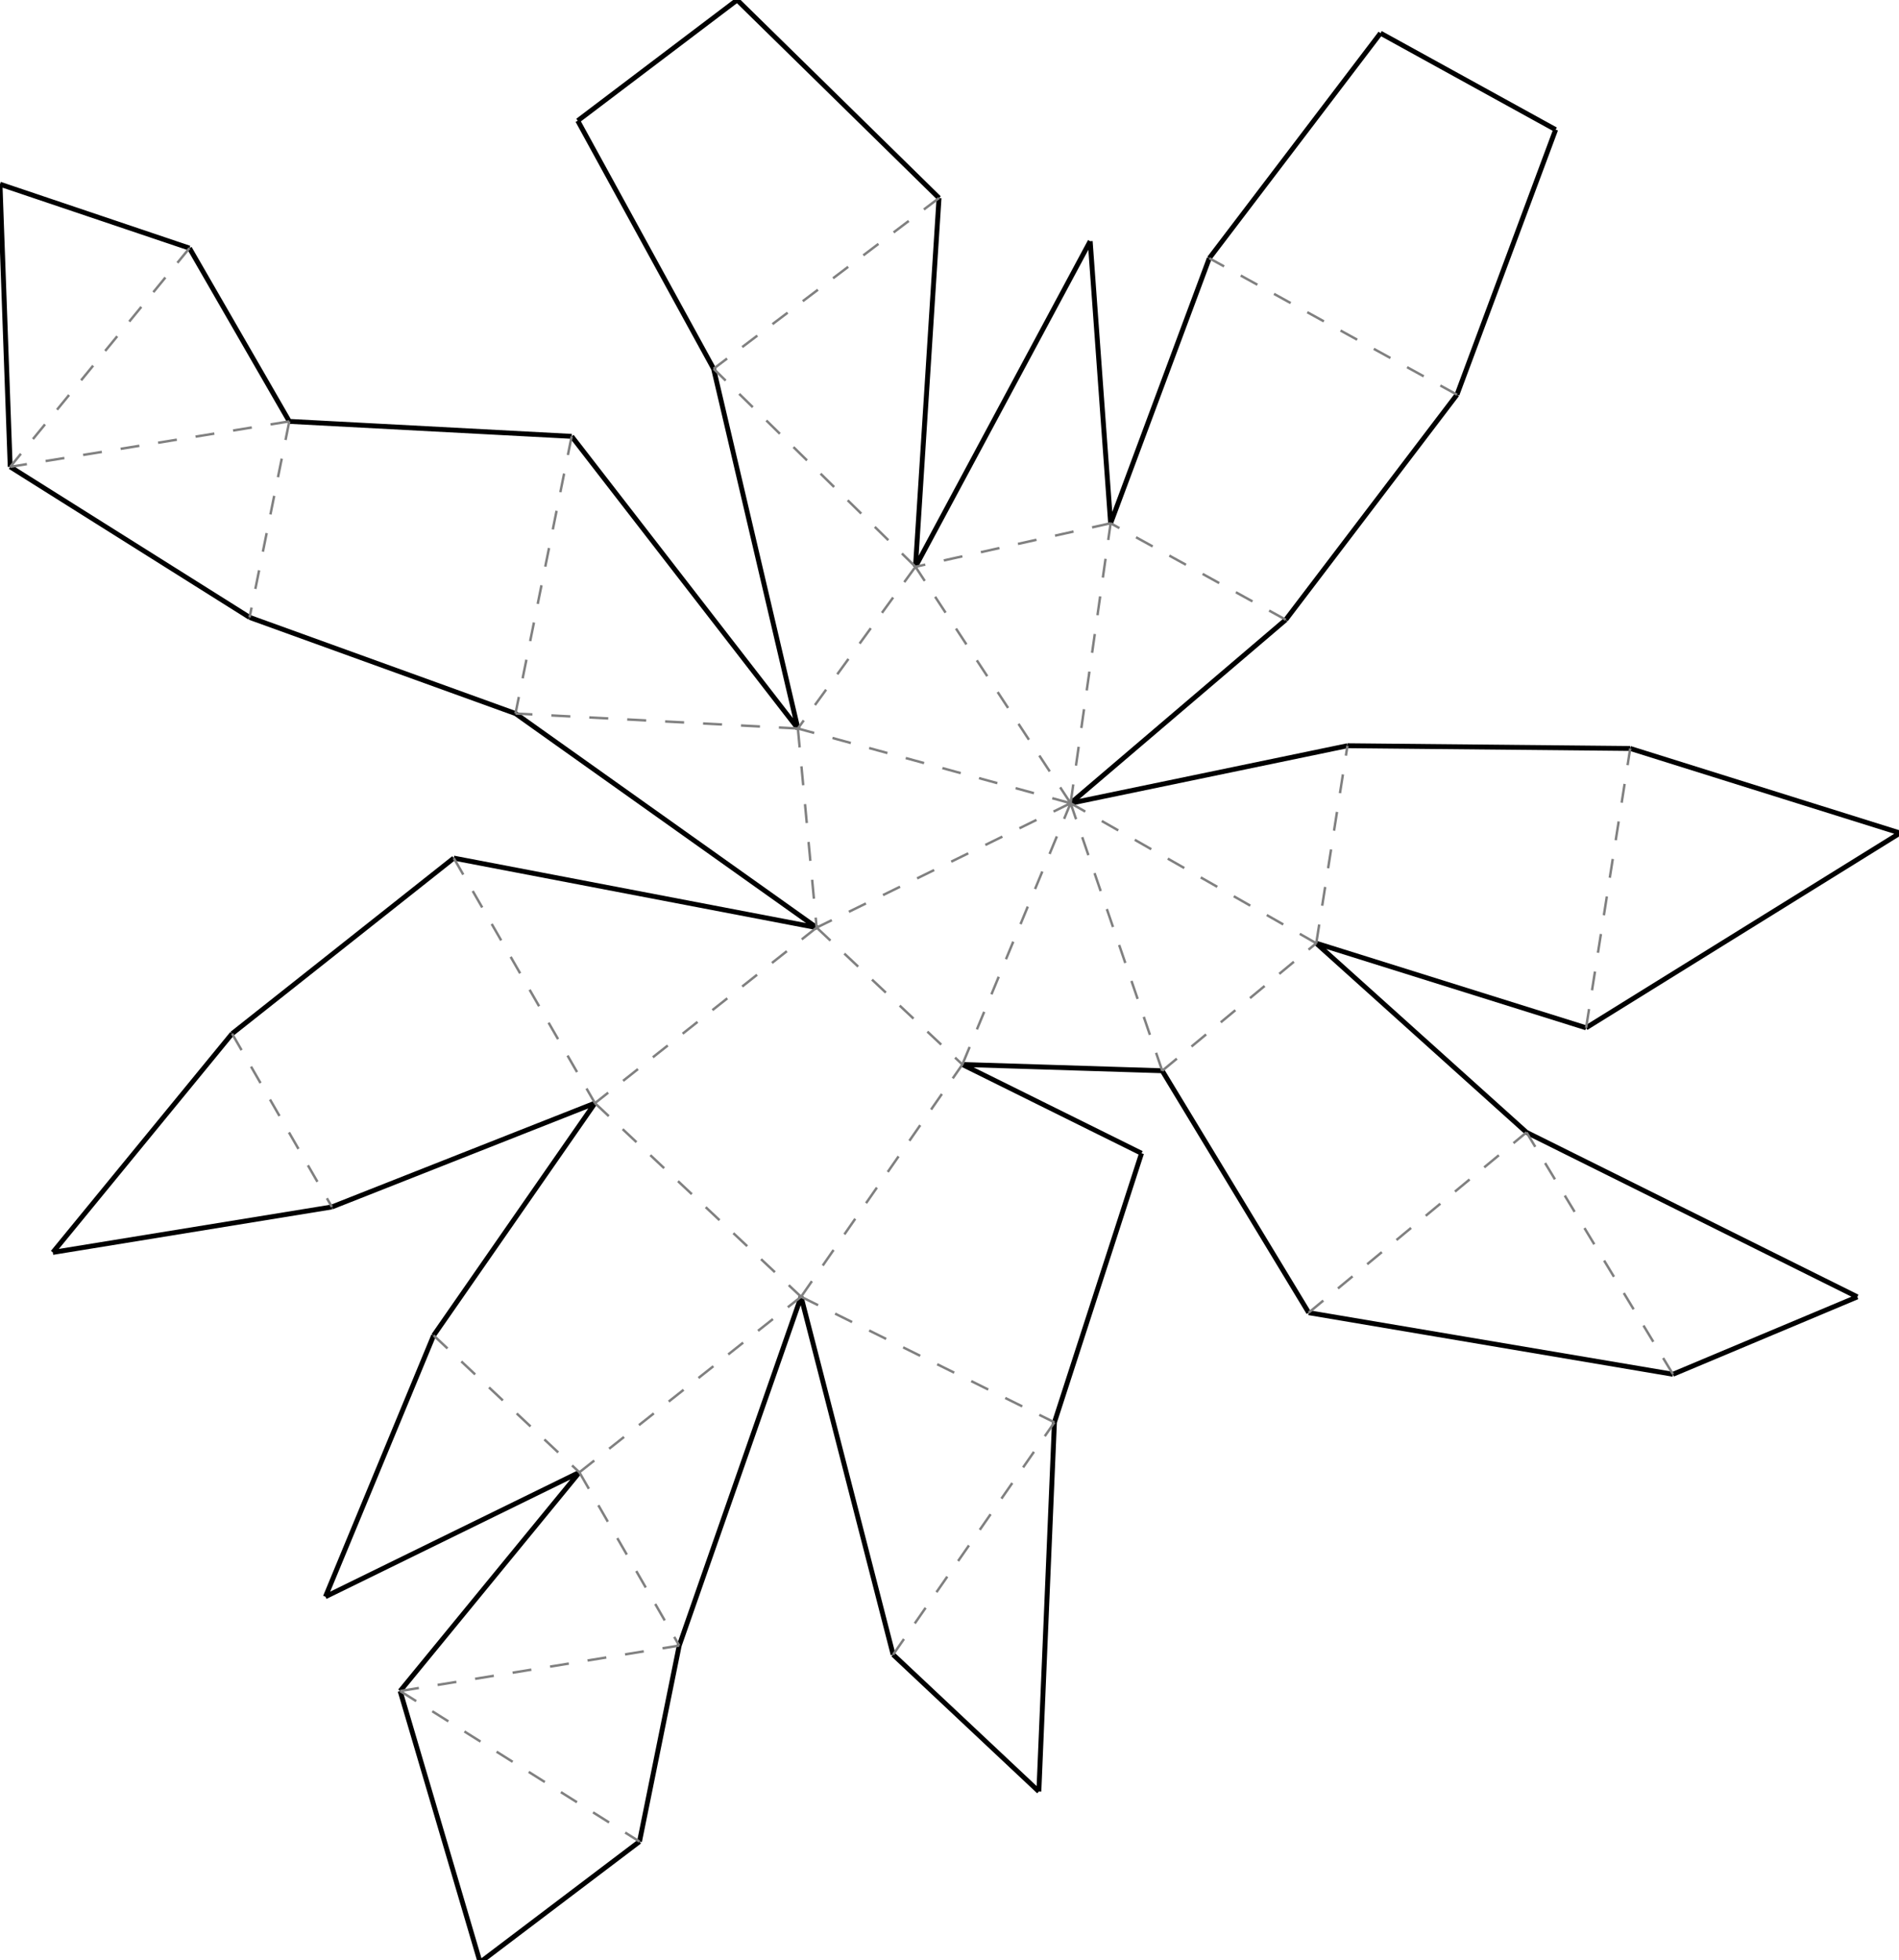 <?xml version="1.0"?>
<svg width="1028" height="1061" version="1.1" xmlns="http://www.w3.org/2000/svg" >
<defs>
<style type="text/css"><![CDATA[
.m {stroke:rgb(255,0,0);stroke-width:1.326;}
.v {stroke:rgb(0,0,255);stroke-width:1.326;}
.b {stroke:rgb(0,0,0);stroke-width:2.652;fill:white}
.n {stroke:rgb(128,128,128);stroke-width:1.326}
.t {stroke:rgb(0,128,0);stroke-width:1.326;}
.c {stroke:rgb(128,128,128);stroke-width:1.326;stroke-dasharray:10.28, 10.28;}
]]></style>
</defs>
<path fill="none" style="stroke:black;stroke-width:2.652;" d=" M 520.975 576.183 L 629.161 579.573 M 729.431 403.644 L 579.554 434.761 M 579.554 434.761 L 696.035 335.446 M 442.079 502.081 L 245.645 464.48 M 279.061 386.214 L 442.079 502.081 M 570.804 769.876 L 617.958 624.246 M 617.958 624.246 L 520.975 576.183 M 826.363 612.914 L 712.544 510.558 M 629.161 579.573 L 708.442 710.516 M 882.497 405.127 L 729.431 403.644 M 712.544 510.558 L 858.615 556.325 M 654.637 139.777 L 601.224 283.229 M 696.035 335.446 L 788.72 213.622 M 495.578 306.779 L 508.33 107.186 M 590.159 130.557 L 495.578 306.779 M 601.224 283.229 L 590.159 130.557 M 431.919 394.32 L 309.465 236.19 M 386.295 199.593 L 431.919 394.32 M 179.682 653.289 L 322.073 597.108 M 245.645 464.48 L 125.639 559.507 M 322.073 597.108 L 234.748 722.829 M 433.65 701.904 L 483.478 895.597 M 367.687 890.713 L 433.65 701.904 M 708.442 710.516 L 905.644 743.856 M 483.478 895.597 L 562.375 969.698 M 562.375 969.698 L 570.804 769.876 M 1028.57 450.894 L 882.497 405.127 M 858.615 556.325 L 1028.57 450.894 M 905.644 743.856 L 1005.45 701.96 M 1005.45 701.96 L 826.363 612.914 M 747.322 17.954 L 654.637 139.777 M 788.72 213.622 L 842.133 70.17 M 842.133 70.17 L 747.322 17.954 M 312.756 65.342 L 386.295 199.593 M 508.33 107.186 L 399.047 0 M 399.047 0 L 312.756 65.342 M 135.107 334.167 L 279.061 386.214 M 309.465 236.19 L 156.606 228.085 M 125.639 559.507 L 28.599 677.89 M 28.599 677.89 L 179.682 653.289 M 176.169 864.251 L 313.644 796.931 M 234.748 722.829 L 176.169 864.251 M 313.644 796.931 L 216.604 915.314 M 346.188 996.795 L 367.687 890.713 M 216.604 915.314 L 259.897 1062.14 M 259.897 1062.14 L 346.188 996.795 M 102.563 134.302 L 0 99.712 M 0 99.712 L 5.523 252.686 M 156.606 228.085 L 102.563 134.302 M 5.523 252.686 L 135.107 334.167" />
<path fill="none" class="c" d=" M 579.554 434.761 L 442.079 502.081 M 579.554 434.761 L 431.919 394.32 M 431.919 394.32 L 442.079 502.081 M 520.975 576.183 L 579.554 434.761 M 442.079 502.081 L 520.975 576.183 M 629.161 579.573 L 579.554 434.761 M 712.544 510.558 L 579.554 434.761 M 629.161 579.573 L 712.544 510.558 M 712.544 510.558 L 729.431 403.644 M 579.554 434.761 L 495.578 306.779 M 495.578 306.779 L 431.919 394.32 M 431.919 394.32 L 279.061 386.214 M 442.079 502.081 L 322.073 597.108 M 309.465 236.19 L 279.061 386.214 M 495.578 306.779 L 386.295 199.593 M 156.606 228.085 L 135.107 334.167 M 156.606 228.085 L 5.523 252.686 M 579.554 434.761 L 601.224 283.229 M 601.224 283.229 L 495.578 306.779 M 245.645 464.48 L 322.073 597.108 M 433.65 701.904 L 520.975 576.183 M 322.073 597.108 L 433.65 701.904 M 708.442 710.516 L 826.363 612.914 M 858.615 556.325 L 882.497 405.127 M 508.33 107.186 L 386.295 199.593 M 125.639 559.507 L 179.682 653.289 M 313.644 796.931 L 433.65 701.904 M 234.748 722.829 L 313.644 796.931 M 313.644 796.931 L 367.687 890.713 M 905.644 743.856 L 826.363 612.914 M 216.604 915.314 L 367.687 890.713 M 216.604 915.314 L 346.188 996.795 M 102.563 134.302 L 5.523 252.686 M 696.035 335.446 L 601.224 283.229 M 433.65 701.904 L 570.804 769.876 M 483.478 895.597 L 570.804 769.876 M 788.72 213.622 L 654.637 139.777" />
</svg>

